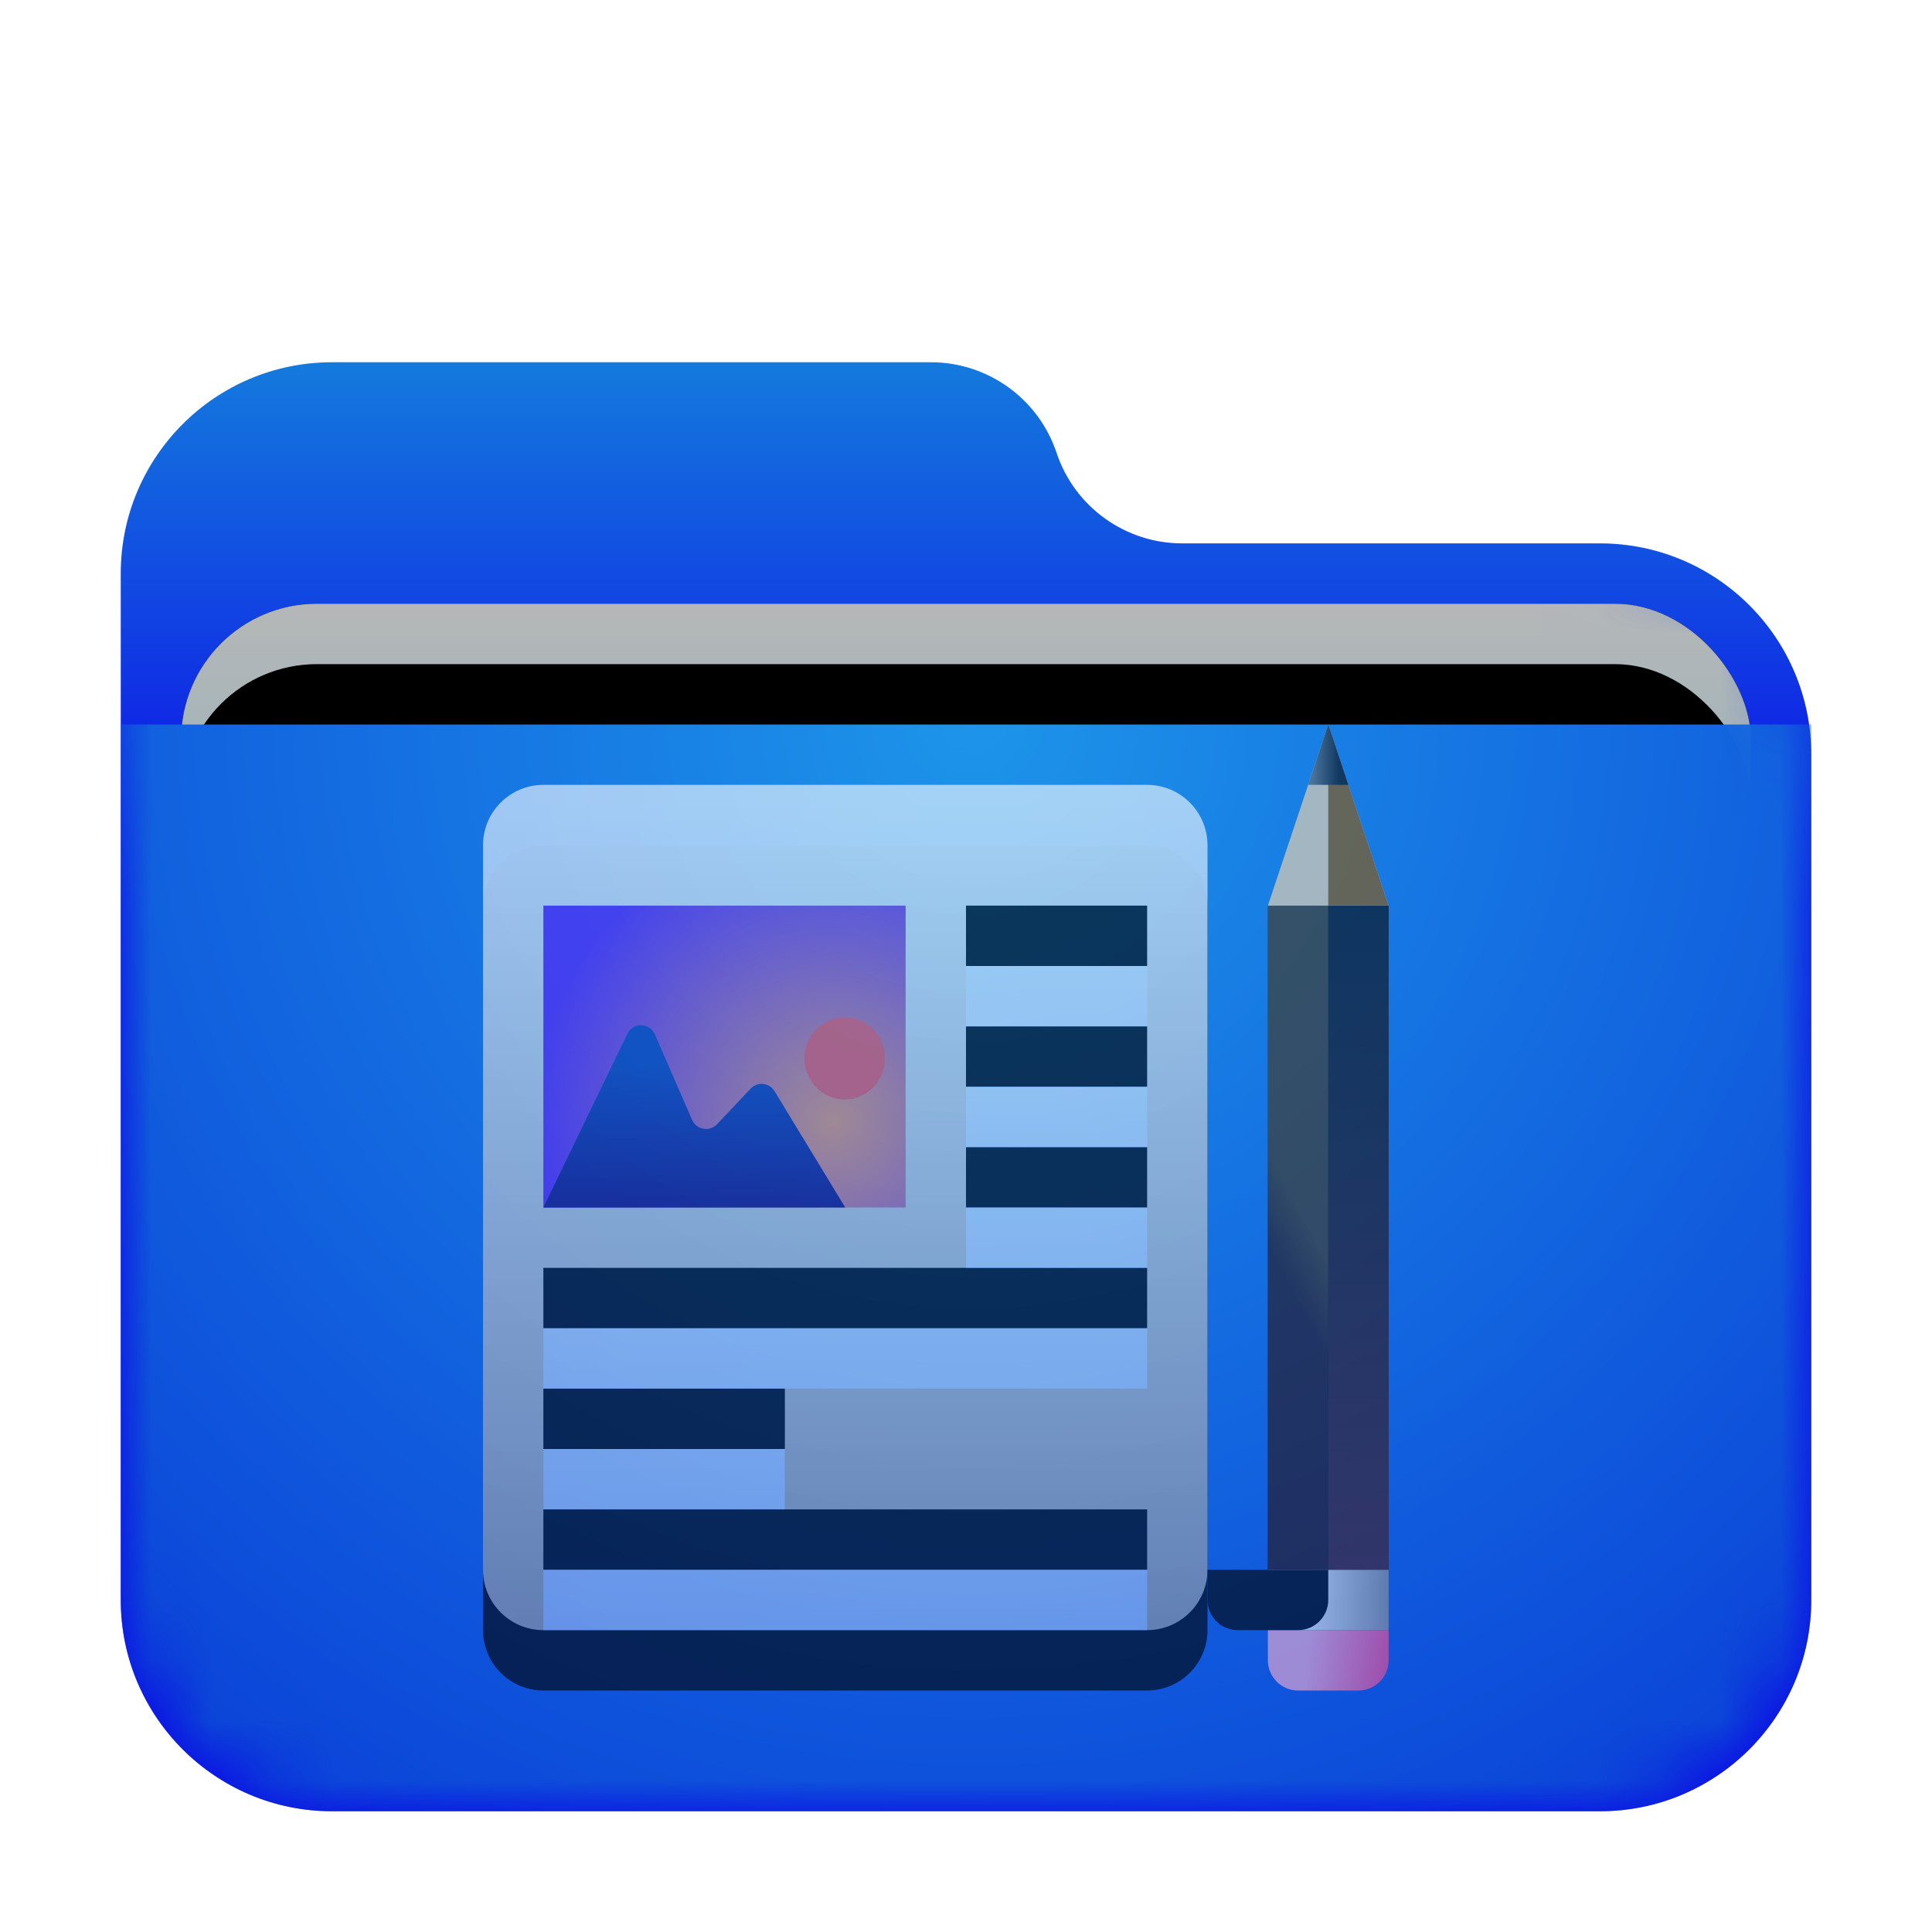 <svg xmlns="http://www.w3.org/2000/svg" xmlns:xlink="http://www.w3.org/1999/xlink" width="32" height="32" viewBox="0 0 32 32">
  <defs>
    <filter id="folder-documents-a" width="128.6%" height="133.3%" x="-14.3%" y="-16.7%" filterUnits="objectBoundingBox">
      <feOffset dy="1" in="SourceAlpha" result="shadowOffsetOuter1"/>
      <feGaussianBlur in="shadowOffsetOuter1" result="shadowBlurOuter1" stdDeviation=".5"/>
      <feComposite in="shadowBlurOuter1" in2="SourceAlpha" operator="out" result="shadowBlurOuter1"/>
      <feColorMatrix in="shadowBlurOuter1" result="shadowMatrixOuter1" values="0 0 0 0 0   0 0 0 0 0   0 0 0 0 0  0 0 0 0.15 0"/>
      <feMerge>
        <feMergeNode in="shadowMatrixOuter1"/>
        <feMergeNode in="SourceGraphic"/>
      </feMerge>
    </filter>
    <linearGradient id="folder-documents-c" x1="50%" x2="50%" y1="0%" y2="37.968%">
      <stop offset="0%" stop-color="#147ADD"/>
      <stop offset="100%" stop-color="#0D00E9"/>
    </linearGradient>
    <path id="folder-documents-b" d="M15.5,1.5 C15.799,2.396 16.637,3 17.581,3 L24.5,3 C26.433,3 28,4.567 28,6.5 L28,20.5 C28,22.433 26.433,24 24.5,24 L3.5,24 C1.567,24 -4.23958403e-14,22.433 -4.26325641e-14,20.5 L-4.26325641e-14,3.5 C-4.2869288e-14,1.567 1.567,-2.80666237e-14 3.5,-2.84217094e-14 L13.419,-2.84217094e-14 C14.363,-2.76574611e-14 15.201,0.604 15.5,1.5 Z"/>
    <linearGradient id="folder-documents-g" x1="50%" x2="50%" y1="0%" y2="77.929%">
      <stop offset="0%" stop-color="#B5B7B8"/>
      <stop offset="100%" stop-color="#80B0BD"/>
    </linearGradient>
    <rect id="folder-documents-f" width="26" height="10" x="1" y="4" rx="2.25"/>
    <filter id="folder-documents-e" width="111.5%" height="130%" x="-5.8%" y="-15%" filterUnits="objectBoundingBox">
      <feOffset in="SourceAlpha" result="shadowOffsetOuter1"/>
      <feGaussianBlur in="shadowOffsetOuter1" result="shadowBlurOuter1" stdDeviation=".5"/>
      <feColorMatrix in="shadowBlurOuter1" values="0 0 0 0 0   0 0 0 0 0   0 0 0 0 0  0 0 0 0.2 0"/>
    </filter>
    <filter id="folder-documents-h" width="111.5%" height="130%" x="-5.8%" y="-15%" filterUnits="objectBoundingBox">
      <feOffset dy="1" in="SourceAlpha" result="shadowOffsetInner1"/>
      <feComposite in="shadowOffsetInner1" in2="SourceAlpha" k2="-1" k3="1" operator="arithmetic" result="shadowInnerInner1"/>
      <feColorMatrix in="shadowInnerInner1" values="0 0 0 0 0.827   0 0 0 0 0.827   0 0 0 0 0.827  0 0 0 0.5 0"/>
    </filter>
    <radialGradient id="folder-documents-i" cx="50%" cy="0%" r="117.613%" fx="50%" fy="0%" gradientTransform="matrix(.062 .995 -.64 .096 .47 -.498)">
      <stop offset="0%" stop-color="#1D95E9"/>
      <stop offset="100%" stop-color="#0B43D8"/>
    </radialGradient>
    <linearGradient id="folder-documents-l" x1="50%" x2="50%" y1="0%" y2="100%">
      <stop offset="0%" stop-color="#FFF"/>
      <stop offset="100%" stop-color="#FFF" stop-opacity=".6"/>
    </linearGradient>
    <path id="folder-documents-k" d="M11,0.947 C11.552,0.947 12,1.395 12,1.947 L12,13.947 C12,14.499 11.552,14.947 11,14.947 L1,14.947 C0.448,14.947 -4.54679716e-13,14.499 -4.54747351e-13,13.947 L-4.54747351e-13,1.947 C-4.54814986e-13,1.395 0.448,0.947 1,0.947 L11,0.947 Z M11,12.947 L1,12.947 L1,13.947 L11,13.947 L11,12.947 Z M5,10.947 L1,10.947 L1,11.947 L5,11.947 L5,10.947 Z M11,8.947 L1,8.947 L1,9.947 L11,9.947 L11,8.947 Z M11,6.947 L8,6.947 L8,7.947 L11,7.947 L11,6.947 Z M11,4.947 L8,4.947 L8,5.947 L11,5.947 L11,4.947 Z M11,2.947 L8,2.947 L8,3.947 L11,3.947 L11,2.947 Z"/>
    <filter id="folder-documents-j" width="158.3%" height="150%" x="-29.2%" y="-17.9%" filterUnits="objectBoundingBox">
      <feOffset dy="1" in="SourceAlpha" result="shadowOffsetOuter1"/>
      <feGaussianBlur in="shadowOffsetOuter1" result="shadowBlurOuter1" stdDeviation="1"/>
      <feColorMatrix in="shadowBlurOuter1" values="0 0 0 0 0   0 0 0 0 0.429   0 0 0 0 0.969  0 0 0 0.5 0"/>
    </filter>
    <radialGradient id="folder-documents-m" cx="79.957%" cy="71.832%" r="100%" fx="79.957%" fy="71.832%" gradientTransform="matrix(0 -1 .833 0 .201 1.518)">
      <stop offset="0%" stop-color="#FA9361"/>
      <stop offset="100%" stop-color="#5F1CF7"/>
    </radialGradient>
    <linearGradient id="folder-documents-n" x1="50%" x2="50%" y1="20.953%" y2="100%">
      <stop offset="0%" stop-color="#0E3BAC"/>
      <stop offset="100%" stop-color="#1A0570"/>
    </linearGradient>
    <linearGradient id="folder-documents-o" x1="50%" x2="50%" y1="0%" y2="100%">
      <stop offset="0%" stop-color="#242424"/>
      <stop offset="100%"/>
    </linearGradient>
    <linearGradient id="folder-documents-p" x1="29.396%" x2="100%" y1="60.605%" y2="60.605%">
      <stop offset="0%" stop-color="#F6F6F6"/>
      <stop offset="100%" stop-color="#939393"/>
    </linearGradient>
    <linearGradient id="folder-documents-q" x1="32.652%" x2="100%" y1="41.854%" y2="45.792%">
      <stop offset="0%" stop-color="#FCAFD2"/>
      <stop offset="100%" stop-color="#FF4B8D"/>
    </linearGradient>
    <path id="folder-documents-r" d="M0,16 L2,16 L2,16.5 C2,16.776 1.776,17 1.5,17 L0.5,17 C0.224,17 3.38176876e-17,16.776 0,16.5 L0,16 L0,16 Z"/>
    <filter id="folder-documents-s" width="200%" height="300%" x="-50%" y="-100%" filterUnits="objectBoundingBox">
      <feGaussianBlur in="SourceAlpha" result="shadowBlurInner1" stdDeviation=".5"/>
      <feOffset dx="-1" dy="-1" in="shadowBlurInner1" result="shadowOffsetInner1"/>
      <feComposite in="shadowOffsetInner1" in2="SourceAlpha" k2="-1" k3="1" operator="arithmetic" result="shadowInnerInner1"/>
      <feColorMatrix in="shadowInnerInner1" values="0 0 0 0 0.377   0 0 0 0 0   0 0 0 0 0  0 0 0 0.5 0"/>
    </filter>
    <linearGradient id="folder-documents-t" x1="52.159%" x2="49.587%" y1="45.328%" y2="60.059%">
      <stop offset="0%" stop-color="#463417"/>
      <stop offset="100%" stop-color="#281212"/>
    </linearGradient>
    <linearGradient id="folder-documents-u" x1="50%" x2="50%" y1="0%" y2="100%">
      <stop offset="0%" stop-color="#080808"/>
      <stop offset="100%" stop-color="#481D1D"/>
    </linearGradient>
    <linearGradient id="folder-documents-v" x1="11.779%" x2="76.358%" y1="79.249%" y2="79.249%">
      <stop offset="0%" stop-color="#6A6A6A"/>
      <stop offset="100%" stop-color="#0A0A0A"/>
    </linearGradient>
  </defs>
  <g fill="none" fill-rule="evenodd">
    <g filter="url(#folder-documents-a)" transform="translate(2 5)">
      <mask id="folder-documents-d" fill="#fff">
        <use xlink:href="#folder-documents-b"/>
      </mask>
      <use fill="url(#folder-documents-c)" xlink:href="#folder-documents-b"/>
      <g mask="url(#folder-documents-d)">
        <use fill="#000" filter="url(#folder-documents-e)" xlink:href="#folder-documents-f"/>
        <use fill="url(#folder-documents-g)" xlink:href="#folder-documents-f"/>
        <use fill="#000" filter="url(#folder-documents-h)" xlink:href="#folder-documents-f"/>
      </g>
      <g fill="url(#folder-documents-i)" mask="url(#folder-documents-d)">
        <path d="M0,0.25 L28,0.25 L28,14.75 C28,16.683 26.433,18.25 24.5,18.25 L3.5,18.25 C1.567,18.25 2.36723813e-16,16.683 0,14.75 L0,0.25 L0,0.25 Z" transform="translate(0 5.75)"/>
      </g>
    </g>
    <g opacity=".6" transform="translate(8 11)">
      <g transform="translate(0 1.053)">
        <use fill="#000" filter="url(#folder-documents-j)" xlink:href="#folder-documents-k"/>
        <use fill="url(#folder-documents-l)" xlink:href="#folder-documents-k"/>
        <polygon fill="url(#folder-documents-m)" points="1 2.947 7 2.947 7 7.947 1 7.947"/>
        <path fill="#FF5151" d="M5.991,6.157 C6.359,6.157 6.657,5.853 6.657,5.477 C6.657,5.102 6.359,4.797 5.991,4.797 C5.624,4.797 5.325,5.102 5.325,5.477 C5.325,5.853 5.624,6.157 5.991,6.157 Z"/>
        <path fill="url(#folder-documents-n)" d="M1,7.947 L6,7.947 L4.829,6.02 C4.757,5.902 4.603,5.864 4.485,5.936 C4.466,5.947 4.449,5.962 4.433,5.978 L3.875,6.569 C3.78,6.669 3.622,6.673 3.521,6.578 C3.497,6.555 3.477,6.527 3.464,6.497 L2.846,5.079 C2.791,4.952 2.644,4.894 2.517,4.949 C2.462,4.973 2.418,5.016 2.392,5.07 L1,7.947 L1,7.947 Z"/>
      </g>
      <g transform="translate(13)">
        <polygon fill="url(#folder-documents-o)" points="0 4 2 4 2 15 0 15"/>
        <rect width="2" height="1" y="15" fill="url(#folder-documents-p)"/>
        <use fill="url(#folder-documents-q)" xlink:href="#folder-documents-r"/>
        <use fill="#000" filter="url(#folder-documents-s)" xlink:href="#folder-documents-r"/>
        <polygon fill="url(#folder-documents-t)" points="0 4 1 4 1 15 0 15"/>
        <polygon fill="url(#folder-documents-u)" points="1 4 2 4 2 15 1 15"/>
        <polygon fill="#FFDCAC" points="1 1 2 4 0 4"/>
        <polygon fill="#965600" points="1 1 2 4 1 4"/>
        <path fill="url(#folder-documents-v)" d="M1,1 L1.333,2 L0.667,2 L1,1 Z"/>
      </g>
    </g>
  </g>
</svg>
